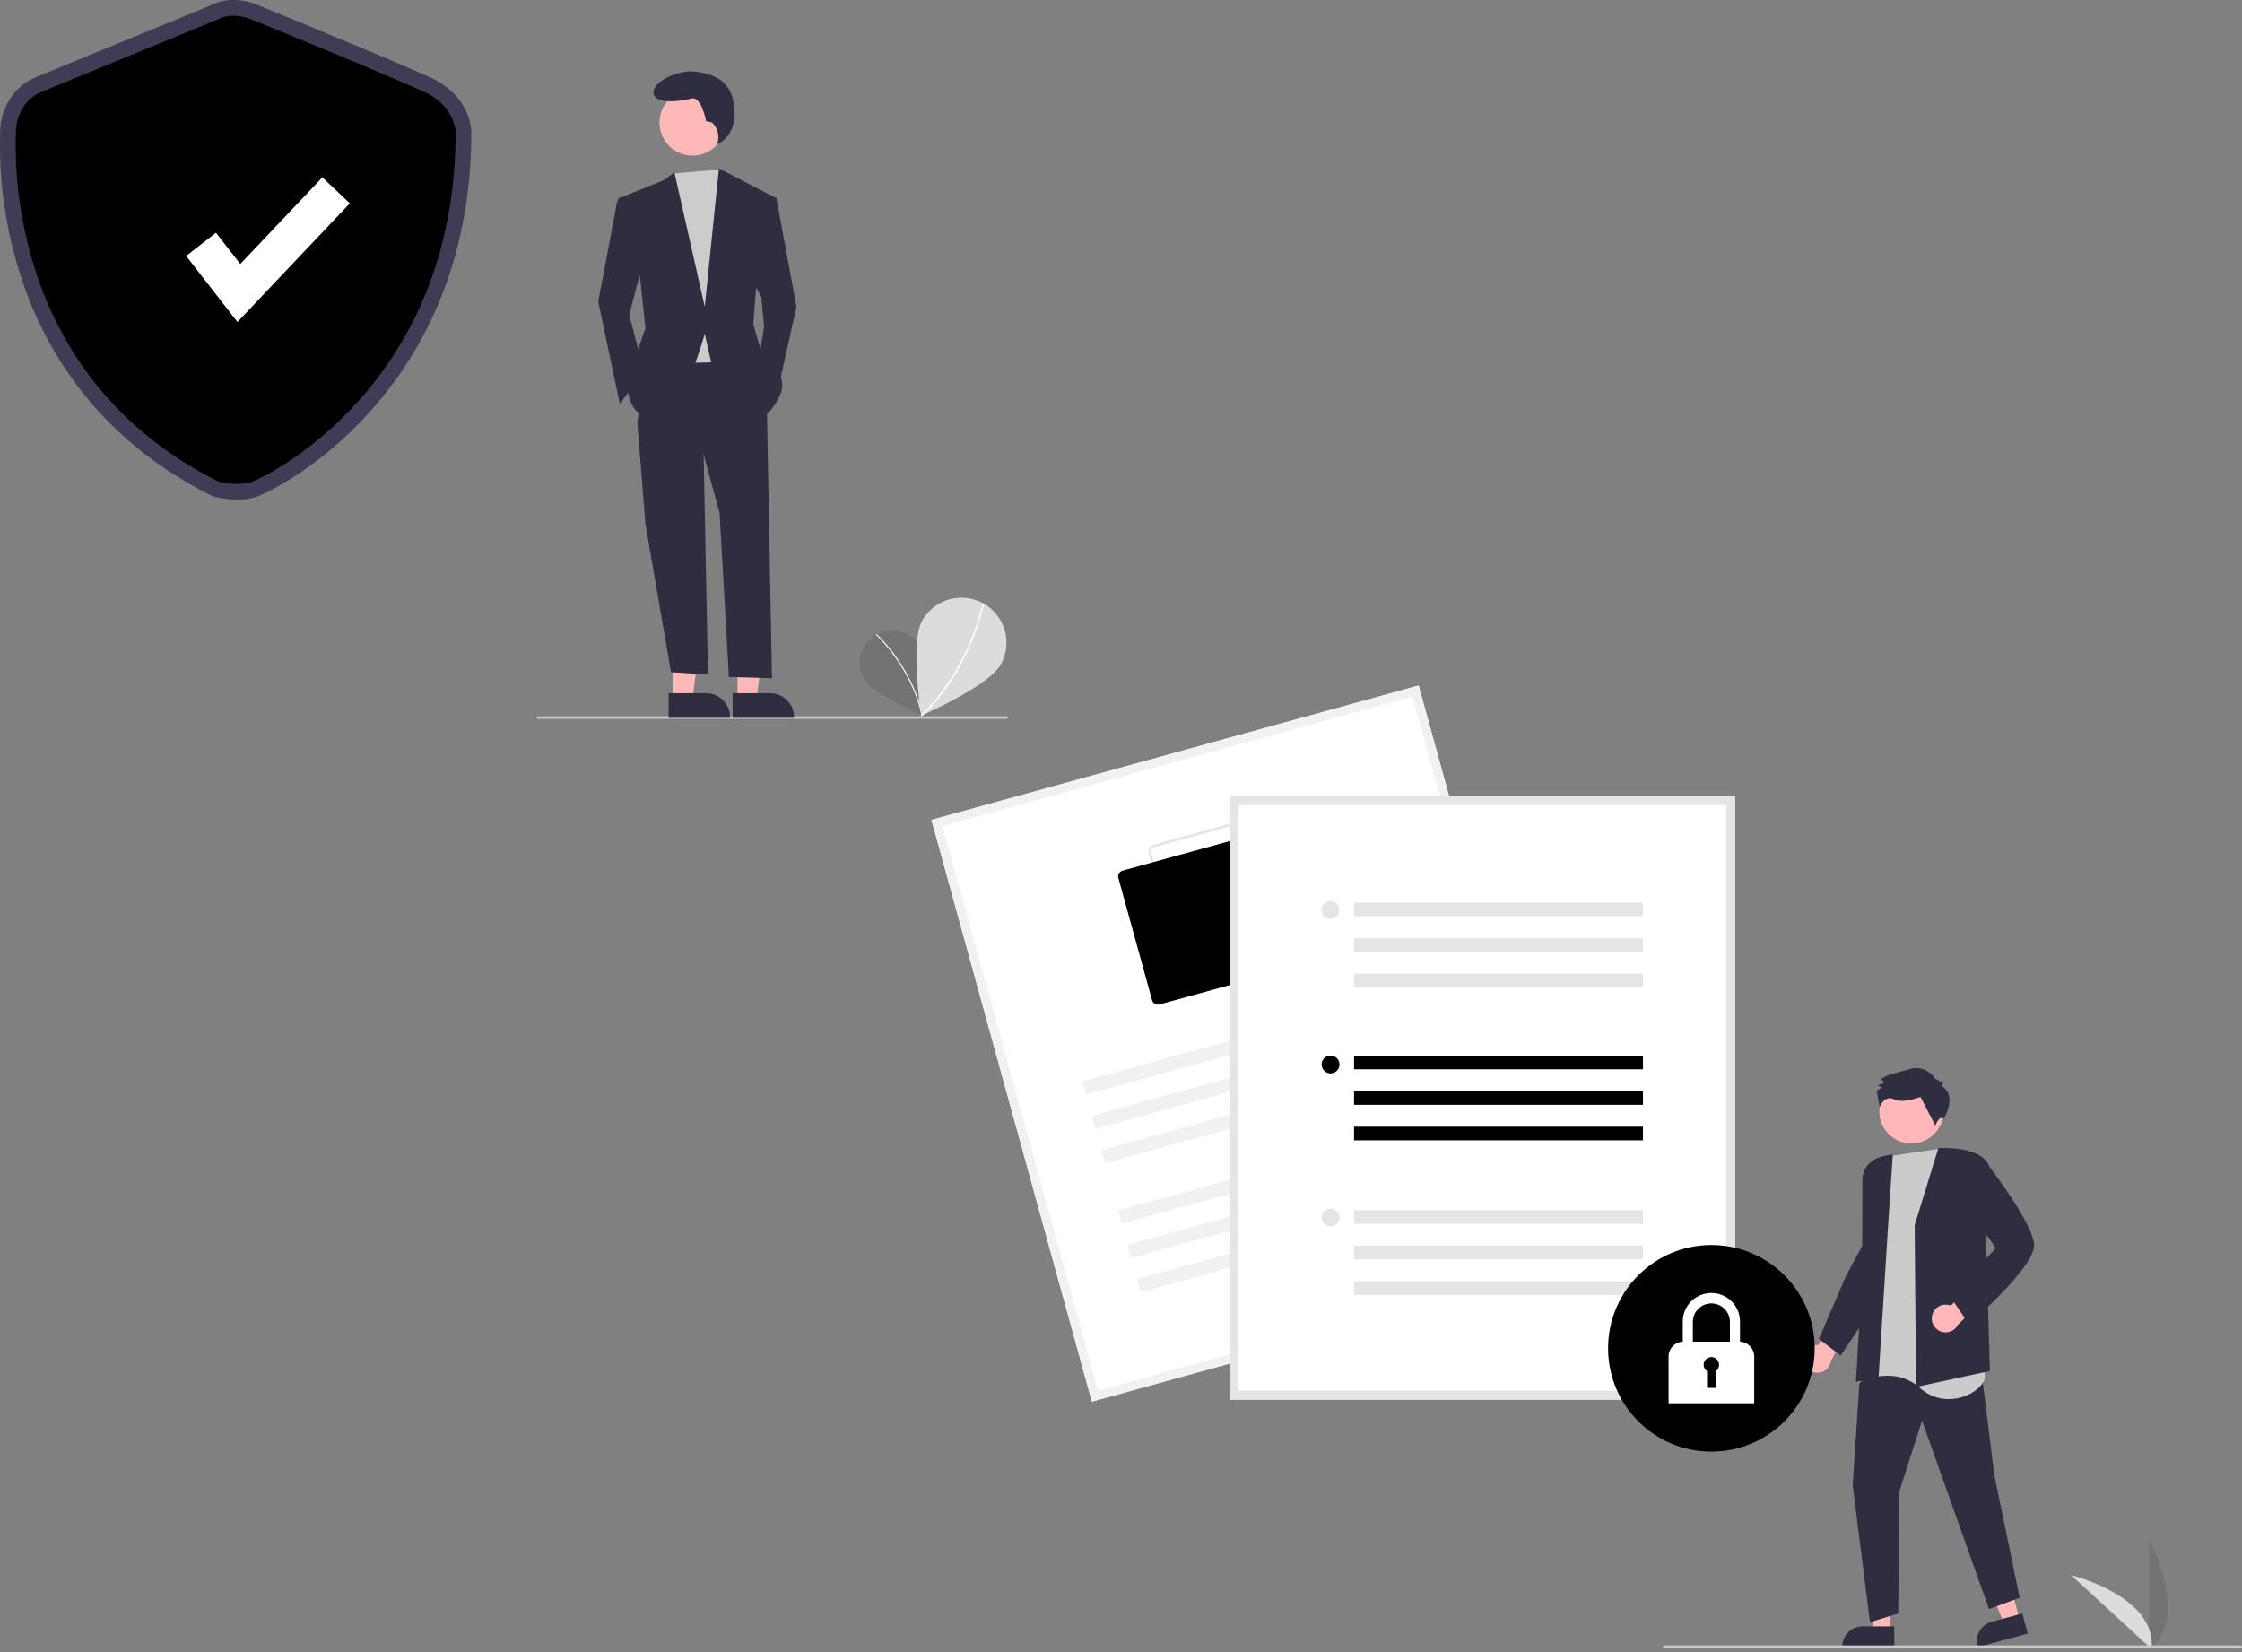 <svg width="570" height="420" fill="none" xmlns="http://www.w3.org/2000/svg"><rect width="100%" height="100%" fill="#808080" stroke="none"/><g clip-path="url(#a)"><path d="M546.344 419.232v-27.815s10.84 19.72 0 27.815z" fill="#3C3C43" fill-opacity=".18"/><path d="m547.014 419.227-20.491-18.81s21.858 5.351 20.491 18.81z" fill="#DCDCDD"/><path d="M458.495 345.759a3.505 3.505 0 0 1 1.008-2.783 3.488 3.488 0 0 1 2.78-1.013l3.694-7.087 4.854 1.194-5.357 9.935a3.516 3.516 0 0 1-6.979-.246zM480.544 414.799h-4.096L474.499 399h6.046l-.001 15.799z" fill="#FFB7B7"/><path d="M481.588 418.769h-13.207v-.167a5.14 5.14 0 0 1 5.141-5.141h8.067l-.001 5.308z" fill="#2F2E41"/><path d="m513.487 411.74-3.951 1.077-6.038-14.73 5.833-1.59 4.156 15.243z" fill="#FFB7B7"/><path d="m515.54 415.295-12.742 3.474-.044-.161a5.141 5.141 0 0 1 3.607-6.312l7.782-2.122 1.397 5.121zM473.066 346.552l-2.043 31.027 4.389 34.811 7.189-2.194.303-31.103 5.751-17.935 17.027 47.903 7.795-2.876-6.433-31.103-3.632-29.211-30.346.681z" fill="#2F2E41"/><path d="m492.93 292.067-12.106 1.786-4.362 4.313-1.354 15.498.841 13.728-3.506 24.208s8.817-4.895 15.649 1.232c6.833 6.127 16.394 1.083 16.591-2.993l-11.753-57.772z" fill="#CBCBCB"/><path d="M486.782 311.505v-.018l6.014-19.603.078-.006c.428-.027 10.511-.622 12.767 4.357l.011.024-.686 20.372.944 31.906-18.649 4.039-.135.03-.344-41.101zM480.117 310.15l1.104-16.619c-7.847.488-7.729 6.052-7.72 6.294l-.085 24.858-1.572 26.594 5.714-.428 2.559-40.699z" fill="#2F2E41"/><path d="m462.424 340.389 6.967-16.167 4.862-8.929 2.538 16.107-8.813 13.22-5.554-4.231z" fill="#2F2E41"/><path d="M491.214 334.44a3.503 3.503 0 0 1 3.245-2.763 3.486 3.486 0 0 1 1.494.254l5.62-5.682 4.286 2.573-8.049 7.912a3.52 3.52 0 0 1-4.317 1.783 3.518 3.518 0 0 1-2.279-4.077z" fill="#FFB7B7"/><path d="m495.94 329.856 11.459-12.57-7.585-10.824.781-5.291 4.47-5.523.087.113c.477.617 11.675 15.165 11.996 20.672.323 5.528-15.773 19.511-16.458 20.103l-.095.083-4.655-6.763z" fill="#2F2E41"/><path d="M485.944 290.706a8.145 8.145 0 1 0 0-16.29 8.145 8.145 0 0 0 0 16.29z" fill="#FFB7B7"/><path d="m493.604 276.051.395-.795-1.987-.987s-2.191-3.566-6.157-2.564c-3.966 1.002-5.75 1.602-5.75 1.602l-1.982.997.994.99-1.784.599 1.192.593-1.387.797.747 4.086s1.24-3.099 3.624-1.915c2.384 1.185 6.745-.612 6.745-.612l3.788 7.332s.782-2.57 2.175-1.885c0 0 3.56-5.669-.613-8.238z" fill="#2F2E41"/><path d="M401.45 322.16 277.6 356.317l-40.783-147.881 123.85-34.156 40.783 147.88z" fill="#fff"/><path d="M401.45 322.16 277.6 356.317l-40.783-147.881 123.85-34.156 40.783 147.88zm-122.268 31.369 119.481-32.951-39.578-143.51-119.481 32.951 39.578 143.51z" fill="#F1F1F1"/><path d="m333.714 240.528-31.045 8.562a1.713 1.713 0 0 1-2.107-1.196L292 216.849a1.718 1.718 0 0 1 1.196-2.107l31.046-8.562a1.72 1.72 0 0 1 2.107 1.196l8.561 31.046a1.71 1.71 0 0 1-1.196 2.106zm-40.336-25.125a1.032 1.032 0 0 0-.717 1.264l8.562 31.045a1.026 1.026 0 0 0 1.264.718l31.045-8.562a1.027 1.027 0 0 0 .718-1.264l-8.562-31.046a1.03 1.03 0 0 0-1.264-.717l-31.046 8.562z" fill="#E5E5E5"/><path d="m325.845 246.786-31.046 8.562a1.546 1.546 0 0 1-1.896-1.077l-8.562-31.045a1.546 1.546 0 0 1 1.077-1.896l31.045-8.562a1.545 1.545 0 0 1 1.896 1.076l8.562 31.046a1.542 1.542 0 0 1-1.076 1.896z" fill="hsla(29, 100%, 50%, 1)"/><path d="m361.809 251.024-86.635 23.893.923 3.348 86.635-23.893-.923-3.348zM364.216 259.753l-86.635 23.893.923 3.347 86.636-23.892-.924-3.348zM366.624 268.482l-86.636 23.893.924 3.348 86.635-23.893-.923-3.348zM370.861 283.844l-86.636 23.893.923 3.348 86.636-23.893-.923-3.348zM373.268 292.574l-86.635 23.893.923 3.348 86.635-23.893-.923-3.348zM375.675 301.302l-86.635 23.893.923 3.348 86.636-23.893-.924-3.348z" fill="#F1F1F1"/><path d="M441.095 355.823H312.622V202.422h128.473v153.401z" fill="#fff"/><path d="M441.095 355.823H312.622V202.422h128.473v153.401zm-126.207-2.267h123.941V204.688H314.888v148.868z" fill="#E5E5E5"/><path d="M417.705 268.367h-73.454v3.473h73.454v-3.473zM417.705 277.396h-73.454v3.473h73.454v-3.473zM417.705 286.426h-73.454v3.473h73.454v-3.473zM338.279 272.879a2.267 2.267 0 1 0 0-4.534 2.267 2.267 0 0 0 0 4.534z" fill="hsla(29, 100%, 50%, 1)"/><path d="M417.705 229.459h-73.454v3.473h73.454v-3.473zM417.705 238.488h-73.454v3.473h73.454v-3.473zM417.705 247.518h-73.454v3.472h73.454v-3.472zM338.279 233.593a2.267 2.267 0 1 0 0-4.534 2.267 2.267 0 0 0 0 4.534zM417.705 307.652h-73.454v3.473h73.454v-3.473zM417.705 316.682h-73.454v3.473h73.454v-3.473zM417.705 325.712h-73.454v3.473h73.454v-3.473zM338.279 311.787a2.267 2.267 0 1 0 0-4.534 2.267 2.267 0 0 0 0 4.534z" fill="#E5E5E5"/><path d="M435.097 369.032c14.503 0 26.26-11.757 26.26-26.259 0-14.503-11.757-26.259-26.26-26.259-14.502 0-26.259 11.756-26.259 26.259 0 14.502 11.757 26.259 26.259 26.259z" fill="hsla(29, 100%, 50%, 1)"/><path d="M442.373 341.098v-5.024a7.276 7.276 0 1 0-14.551 0v5.024a3.784 3.784 0 0 0-3.613 3.777v11.873h21.776v-11.873a3.782 3.782 0 0 0-3.612-3.777zm-7.276-9.738a4.717 4.717 0 0 1 4.714 4.714v5.015h-9.427v-5.015a4.717 4.717 0 0 1 4.713-4.714z" fill="#fff"/><path d="M437.055 346.961a1.956 1.956 0 1 0-3.059 1.618v4.254h2.202v-4.254a1.958 1.958 0 0 0 .857-1.618z" fill="hsla(29, 100%, 50%, 1)"/><path d="M569.616 419.076H423.119a.385.385 0 0 1 0-.769h146.497a.384.384 0 0 1 0 .769z" fill="#CBCBCB"/></g><g clip-path="url(#b)"><path d="M234.025 164.39c2.248 3.973.342 17.393.342 17.393s-12.482-5.284-14.729-9.256a8.265 8.265 0 0 1 14.387-8.137z" fill="#3C3C43" fill-opacity=".18"/><path d="m234.548 181.766-.265.056c-2.554-12.135-11.473-20.363-11.563-20.445l.183-.2c.09.082 9.073 8.366 11.645 20.589z" fill="#fff"/><path d="M254.45 168.914c-3.051 5.533-20.248 13.029-20.248 13.029s-2.835-18.544.214-24.075a11.44 11.44 0 0 1 15.54-4.494 11.437 11.437 0 0 1 4.494 15.54z" fill="#DCDCDD"/><path d="m234.354 182.144-.258-.272c12.444-11.818 15.665-28.301 15.696-28.466l.369.07c-.031.166-3.272 16.764-15.807 28.668z" fill="#fff"/><path d="M60.256 127.016a23.523 23.523 0 0 1-5.833-.755l-.375-.103-.349-.175c-12.592-6.313-23.215-14.653-31.574-24.786A93.828 93.828 0 0 1 6.182 72.888 108.958 108.958 0 0 1 .021 34.505c.005-.274.01-.486.01-.631 0-6.35 3.524-11.92 8.977-14.192 4.174-1.74 42.073-17.306 44.81-18.43 5.158-2.584 10.66-.427 11.54-.05 1.974.807 37.009 15.137 44.58 18.742 7.803 3.715 9.885 10.39 9.885 13.748 0 15.204-2.634 29.413-7.827 42.233a97.797 97.797 0 0 1-17.573 28.322c-14.346 16.144-28.696 21.867-28.835 21.918-1.714.59-3.519.878-5.332.851zm-3.375-8.359c1.244.279 4.108.697 5.975.016 2.372-.865 14.382-7.093 25.606-19.723 15.507-17.45 23.375-39.388 23.386-65.202-.027-.523-.399-4.253-5.338-6.605-7.424-3.535-43.84-18.425-44.207-18.575l-.1-.043c-.764-.32-3.192-.993-4.867-.116l-.335.156c-.406.167-40.635 16.69-44.926 18.478-3.001 1.25-4.07 4.348-4.07 6.83 0 .182-.005.446-.012.787-.343 17.663 3.745 61.126 48.888 83.997z" fill="#3F3D56"/><path d="M55.486 4.877S14.891 21.55 10.542 23.363c-4.35 1.812-6.525 6.161-6.525 10.51 0 4.35-3.262 61.105 51.47 88.546 0 0 4.967 1.374 8.735 0 3.77-1.374 51.613-24.572 51.613-88.726 0 0 0-6.525-7.611-10.15-7.612-3.624-44.413-18.666-44.413-18.666s-4.519-1.993-8.325 0z" fill="hsla(29, 100%, 50%, 1)"/><path opacity=".1" d="M59.836 17.926v88.944S18.878 87.155 19.24 35.324l40.595-17.398z" fill="#000"/><path d="M60.37 81.852 47.323 65.076l7.587-5.901 6.178 7.943 20.87-22.031 6.978 6.612L60.37 81.852z" fill="#fff"/><path d="M255.982 182.739H136.764a.314.314 0 0 1-.313-.313.314.314 0 0 1 .313-.313h119.218a.312.312 0 1 1 0 .626z" fill="#CACACA"/><path d="M171.226 177.807h4.839l2.303-18.666h-7.143l.001 18.666z" fill="#FFB8B8"/><path d="M169.991 176.227h9.531a6.074 6.074 0 0 1 6.074 6.073v.197l-15.604.001-.001-6.271z" fill="#2F2E41"/><path d="M187.497 177.807h4.839l2.303-18.666h-7.143l.001 18.666z" fill="#FFB8B8"/><path d="M186.263 176.227H195.794a6.074 6.074 0 0 1 6.073 6.073v.197l-15.604.001v-6.271zM178.832 112.257l1.161 59.218-9.391-.582-6.515-37.719-2.057-25.718 16.802 4.801z" fill="#2F2E41"/><path d="m194.948 102.313 1.316 70.101-10.952-.313-2.365-41.671-4.115-15.087-16.802-7.887 2.743-18.86 24.689-.342 5.486 14.059z" fill="#2F2E41"/><path d="M176.067 39.562a8.398 8.398 0 1 0 0-16.797 8.398 8.398 0 0 0 0 16.797z" fill="#FFB8B8"/><path d="m183.032 43.1 1.286 1.948 3.43 9.601-2.744 37.376-16.116.343-2.057-42.862 4.31-5.387 11.891-1.02z" fill="#CCC"/><path d="m160.315 50.534-2.743-.343s-.685.343-1.028 2.744c-.343 2.4-4.458 23.66-4.458 23.66l5.486 26.06 6.172-8.23-3.771-14.401 3.771-14.402-3.429-15.088zM195.291 50.192h2.058l5.143 27.775-4.8 21.603-4.801-7.887 1.371-8.573-.685-7.543-2.4-4.458 4.114-20.917zM181.029 31.164l-1.527-.382s-1.145-6.49-3.817-5.726c-2.672.763-9.543 1.527-9.543-1.527s6.489-5.726 10.306-5.344c3.818.382 8.693 1.648 9.925 7.253 1.976 8.984-4.076 11.254-4.076 11.254l.101-.328a5.09 5.09 0 0 0-1.369-5.2z" fill="#2F2E41"/><path d="m157.915 50.192 10.973-4.458 2.572-1.886 7.715 34.118 3.6-35.147 14.231 7.373-4.801 23.317-.686 8.915 2.058 7.201s7.201 5.144 4.8 10.63c-2.4 5.486-5.143 5.829-5.143 5.829s-11.659-10.973-12.344-13.716c-.686-2.743-1.715-7.544-1.715-7.544s-5.829 21.946-12.687 21.603c-6.858-.343-6.858-7.544-6.858-7.544l1.714-7.543 2.744-7.887-1.372-13.03-4.801-20.231z" fill="#2F2E41"/></g><defs><clipPath id="a"><path fill="#fff" transform="translate(236.817 174.28)" d="M0 0h333.183v244.952H0z"/></clipPath><clipPath id="b"><path fill="#fff" d="M0 0h256.295v182.739H0z"/></clipPath></defs></svg>